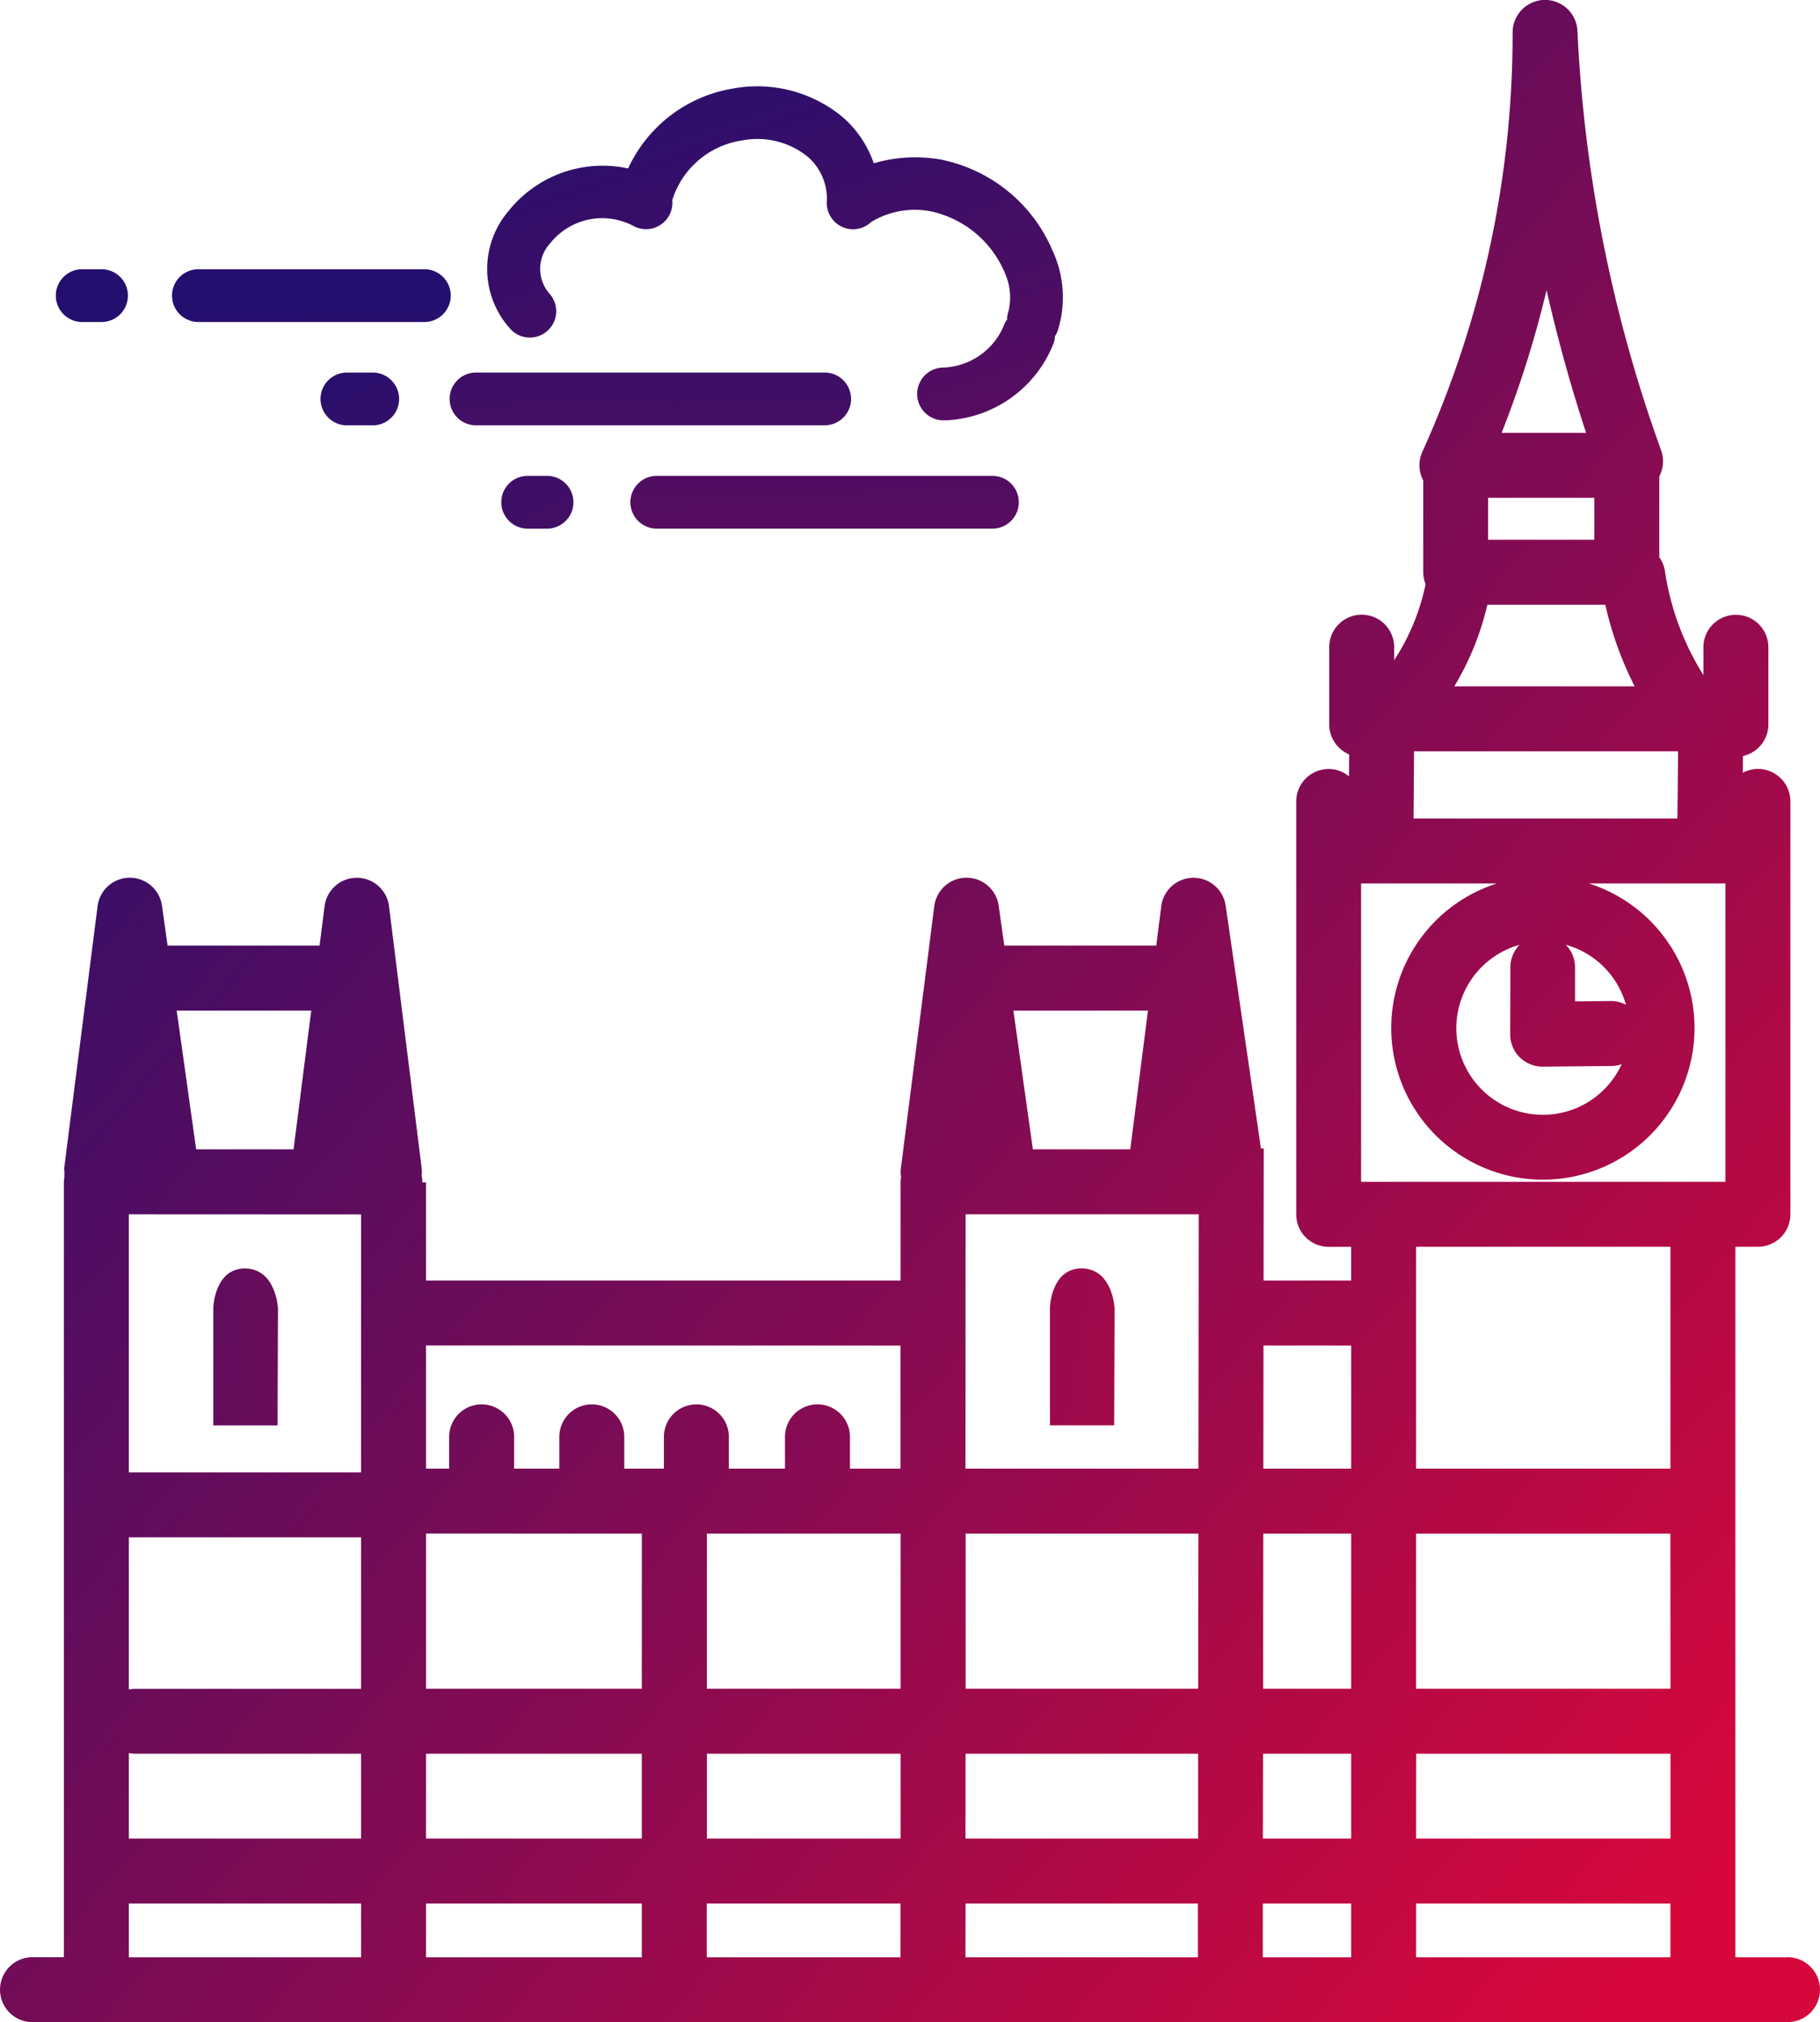 <svg xmlns="http://www.w3.org/2000/svg" xmlns:xlink="http://www.w3.org/1999/xlink" width="90.014" height="100" viewBox="0 0 90.014 100">
  <defs>
    <clipPath id="clip-path">
      <rect width="90.014" height="100" fill="none"/>
    </clipPath>
    <linearGradient id="linear-gradient" x1="-7.098" y1="-2.565" x2="13.476" y2="5.915" gradientUnits="objectBoundingBox">
      <stop offset="0" stop-color="#240f6e"/>
      <stop offset="1" stop-color="#d6083b"/>
    </linearGradient>
    <linearGradient id="linear-gradient-2" x1="-13.568" y1="-5.232" x2="7.007" y2="3.248" xlink:href="#linear-gradient"/>
    <linearGradient id="linear-gradient-3" x1="0.109" y1="0.208" x2="0.84" y2="0.866" xlink:href="#linear-gradient"/>
    <linearGradient id="linear-gradient-4" x1="-0.409" y1="-6.196" x2="3.015" y2="19.014" xlink:href="#linear-gradient"/>
    <linearGradient id="linear-gradient-5" x1="-2.407" y1="-3.473" x2="16.039" y2="21.736" xlink:href="#linear-gradient"/>
    <linearGradient id="linear-gradient-6" x1="-0.381" y1="-0.813" x2="16.546" y2="24.397" xlink:href="#linear-gradient"/>
    <linearGradient id="linear-gradient-7" x1="-0.034" y1="-3.565" x2="3.28" y2="21.645" xlink:href="#linear-gradient"/>
    <linearGradient id="linear-gradient-8" x1="0.126" y1="-0.077" x2="2.437" y2="3.907" xlink:href="#linear-gradient"/>
    <linearGradient id="linear-gradient-9" x1="2.112" y1="2.706" x2="20.548" y2="27.925" xlink:href="#linear-gradient"/>
    <linearGradient id="linear-gradient-10" x1="0.524" y1="0.625" x2="5.296" y2="25.845" xlink:href="#linear-gradient"/>
  </defs>
  <g id="bigben-color_1" data-name="bigben-color – 1" clip-path="url(#clip-path)">
    <path id="Path_1" data-name="Path 1" d="M101.921,261.478s-.09-1.95-1.61-1.974-1.588,1.906-1.588,1.906v5.853H101.9Z" transform="translate(-88.172 -196.777)" fill="url(#linear-gradient)"/>
    <path id="Path_2" data-name="Path 2" d="M141.689,259.5c-1.52-.022-1.588,1.906-1.588,1.906v5.853h3.176l.022-5.785S143.21,259.528,141.689,259.5Z" transform="translate(-88.172 -196.777)" fill="url(#linear-gradient-2)"/>
    <path id="Path_3" data-name="Path 3" d="M176.58,293.565H174V258.43h1.116a1.607,1.607,0,0,0,1.606-1.606V236.407a1.607,1.607,0,0,0-1.606-1.607,1.585,1.585,0,0,0-.747.192c0-.28.005-.559.007-.831a1.6,1.6,0,0,0,1.257-1.565v-3.811a1.606,1.606,0,1,0-3.213,0v1.373a13.34,13.34,0,0,1-1.9-5.118,1.587,1.587,0,0,0-.282-.707v-4a1.6,1.6,0,0,0,.079-1.318,70.552,70.552,0,0,1-4.126-20.676,1.607,1.607,0,0,0-1.6-1.566h-.021a1.606,1.606,0,0,0-1.586,1.606,50.159,50.159,0,0,1-4.433,20.671,1.6,1.6,0,0,0,.012,1.482v4.54a1.6,1.6,0,0,0,.116.593,10.809,10.809,0,0,1-1.553,3.756v-.641a1.606,1.606,0,1,0-3.213,0V232.6a1.606,1.606,0,0,0,.987,1.481l-.008,1.086a1.587,1.587,0,0,0-1.005-.363,1.607,1.607,0,0,0-1.606,1.607v20.417a1.606,1.606,0,0,0,1.606,1.606H155V260.1h-4.334l.008-6.532h-.138l-1.746-12.01a1.605,1.605,0,0,0-1.589-1.375h-.014a1.606,1.606,0,0,0-1.58,1.4l-.249,1.953h-7.516l-.277-1.973a1.606,1.606,0,0,0-1.59-1.383h-.01a1.607,1.607,0,0,0-1.584,1.4l-1.654,12.976a1.582,1.582,0,0,0,.01.43,1.531,1.531,0,0,0-.023.227V260.1H109.244v-4.854h-.184c0-.01,0-.018,0-.027a1.569,1.569,0,0,0-.033-.324,1.6,1.6,0,0,0,0-.352l-1.615-12.953a1.606,1.606,0,0,0-1.592-1.407h0a1.606,1.606,0,0,0-1.594,1.4l-.249,1.953H96.46l-.277-1.973a1.606,1.606,0,0,0-1.591-1.383h-.01a1.606,1.606,0,0,0-1.583,1.4l-1.654,12.976a2.72,2.72,0,0,1-.014.657v38.347H89.779a1.606,1.606,0,1,0,0,3.212h86.8a1.606,1.606,0,1,0,0-3.212Zm-56.665-20.95v7.669H109.244v-7.672l.027,0Zm12.8,0v7.669h-9.582v-7.669Zm3.213-15.792h11.531l-.015,12.578H135.923Zm0,26.674h11.5l0,4.2H135.923Zm-3.213,4.2h-9.582v-4.2h9.582Zm17.925-4.2H155v4.2H150.63Zm7.574,0h12.577v4.2H158.209Zm12.577-3.213H158.209v-7.669h12.577Zm-15.79,0h-4.358l.009-7.669H155Zm-7.57,0h-11.5v-7.669h11.512ZM94.559,272.8h11.472v7.489H94.867a1.631,1.631,0,0,0-.323.033v-7.524Zm11.472-15.972v12.759H94.559l-.015,0V256.823ZM94.544,283.464a1.631,1.631,0,0,0,.323.033h11.164v4.2H94.544Zm14.7.033h10.671v4.2H109.244Zm10.671,7.411v2.657H109.244v-2.657Zm3.213,0h9.582v2.657h-9.582Zm12.8,0h11.49l0,2.657H135.923Zm14.7,0H155v2.657h-4.373Zm7.583,0h12.577v2.657H158.209Zm3.56-67.438v-2.076h5.255v2.076Zm-.035,3.214h5.833a17.191,17.191,0,0,0,1.45,4.033H160.1A13.985,13.985,0,0,0,161.734,226.684Zm9.43,7.246c-.008,1.178-.025,2.6-.034,3.321H158.085l.022-3.321Zm-7.836,15.125a1.607,1.607,0,0,0,1.132.467h.015l3.4-.032a1.574,1.574,0,0,0,.5-.091,4.282,4.282,0,1,1-5.051-5.9,1.6,1.6,0,0,0-.454,1.111l-.009,3.3A1.606,1.606,0,0,0,163.328,249.055Zm4.512-2.778-1.77.017,0-1.672a1.6,1.6,0,0,0-.459-1.126,4.276,4.276,0,0,1,2.976,2.968A1.561,1.561,0,0,0,167.84,246.277Zm-12.353,8.941V240.463h6.722a7.5,7.5,0,1,0,4.539,0h6.76v14.755Zm9.175-44.088c.68,2.992,1.425,5.452,1.955,7.051h-4.18A51.778,51.778,0,0,0,164.662,211.13Zm6.124,47.3V269.4H158.209V258.43ZM155,263.312V269.4h-4.345l.007-6.089Zm-10.052-16.561-.874,6.86h-4.818l-.963-6.86ZM132.71,263.312V269.4h-2.5V267.83a1.607,1.607,0,0,0-3.214,0V269.4h-2.776V267.83a1.606,1.606,0,0,0-3.212,0V269.4h-1.96V267.83a1.606,1.606,0,0,0-3.213,0V269.4H113.6V267.83a1.606,1.606,0,0,0-3.213,0V269.4h-1.116l-.027,0v-6.092Zm-29.144-16.561-.875,6.86H97.873l-.962-6.86Zm-9.022,44.157h11.487v2.657H94.544Z" transform="translate(-88.172 -196.777)" fill="url(#linear-gradient-3)"/>
    <path id="Path_4" data-name="Path 4" d="M120.655,220.308a1.305,1.305,0,1,0,0,2.61h16.6a1.305,1.305,0,1,0,0-2.61Z" transform="translate(-88.172 -196.777)" fill="url(#linear-gradient-4)"/>
    <path id="Path_5" data-name="Path 5" d="M114.27,220.308a1.305,1.305,0,1,0,0,2.61h.957a1.305,1.305,0,1,0,0-2.61Z" transform="translate(-88.172 -196.777)" fill="url(#linear-gradient-5)"/>
    <path id="Path_6" data-name="Path 6" d="M105.329,215.2a1.305,1.305,0,1,0,0,2.61h1.277a1.305,1.305,0,1,0,0-2.61Z" transform="translate(-88.172 -196.777)" fill="url(#linear-gradient-6)"/>
    <path id="Path_7" data-name="Path 7" d="M111.715,217.809h17.244a1.305,1.305,0,0,0,0-2.61H111.715a1.305,1.305,0,0,0,0,2.61Z" transform="translate(-88.172 -196.777)" fill="url(#linear-gradient-7)"/>
    <path id="Path_8" data-name="Path 8" d="M115.235,213.147a1.3,1.3,0,0,0,.12-1.841,1.863,1.863,0,0,1,.025-2.494,3.286,3.286,0,0,1,4.148-.846,1.305,1.305,0,0,0,1.893-1.293,4.27,4.27,0,0,1,3.454-2.951,3.953,3.953,0,0,1,3.226.791,2.727,2.727,0,0,1,.962,2.254,1.3,1.3,0,0,0,2.191.992,4.15,4.15,0,0,1,3-.521,5.139,5.139,0,0,1,3.636,3.085,2.913,2.913,0,0,1,.107,2.033,1.216,1.216,0,0,0-.014.225,1.23,1.23,0,0,0-.123.192,3.374,3.374,0,0,1-3.058,2.181,1.3,1.3,0,0,0,.07,2.608c.024,0,.048,0,.072,0a6,6,0,0,0,5.352-3.85,1.275,1.275,0,0,0,.053-.311,1.311,1.311,0,0,0,.167-.366,5.491,5.491,0,0,0-.29-3.872,7.63,7.63,0,0,0-5.5-4.491,7.3,7.3,0,0,0-3.34.179,5.291,5.291,0,0,0-1.581-2.32,6.622,6.622,0,0,0-5.4-1.373,6.953,6.953,0,0,0-5.167,3.949,5.952,5.952,0,0,0-5.911,2.1,4.412,4.412,0,0,0,.071,5.819A1.3,1.3,0,0,0,115.235,213.147Zm5.611-7.428a1.175,1.175,0,0,0-.129-.075h0C120.762,205.667,120.805,205.692,120.846,205.719Z" transform="translate(-88.172 -196.777)" fill="url(#linear-gradient-8)"/>
    <path id="Path_9" data-name="Path 9" d="M92.237,212.7h.957a1.3,1.3,0,1,0,0-2.609h-.957a1.3,1.3,0,1,0,0,2.609Z" transform="translate(-88.172 -196.777)" fill="url(#linear-gradient-9)"/>
    <path id="Path_10" data-name="Path 10" d="M97.984,212.7h11.177a1.3,1.3,0,0,0,0-2.609H97.984a1.3,1.3,0,1,0,0,2.609Z" transform="translate(-88.172 -196.777)" fill="url(#linear-gradient-10)"/>
  </g>
</svg>
